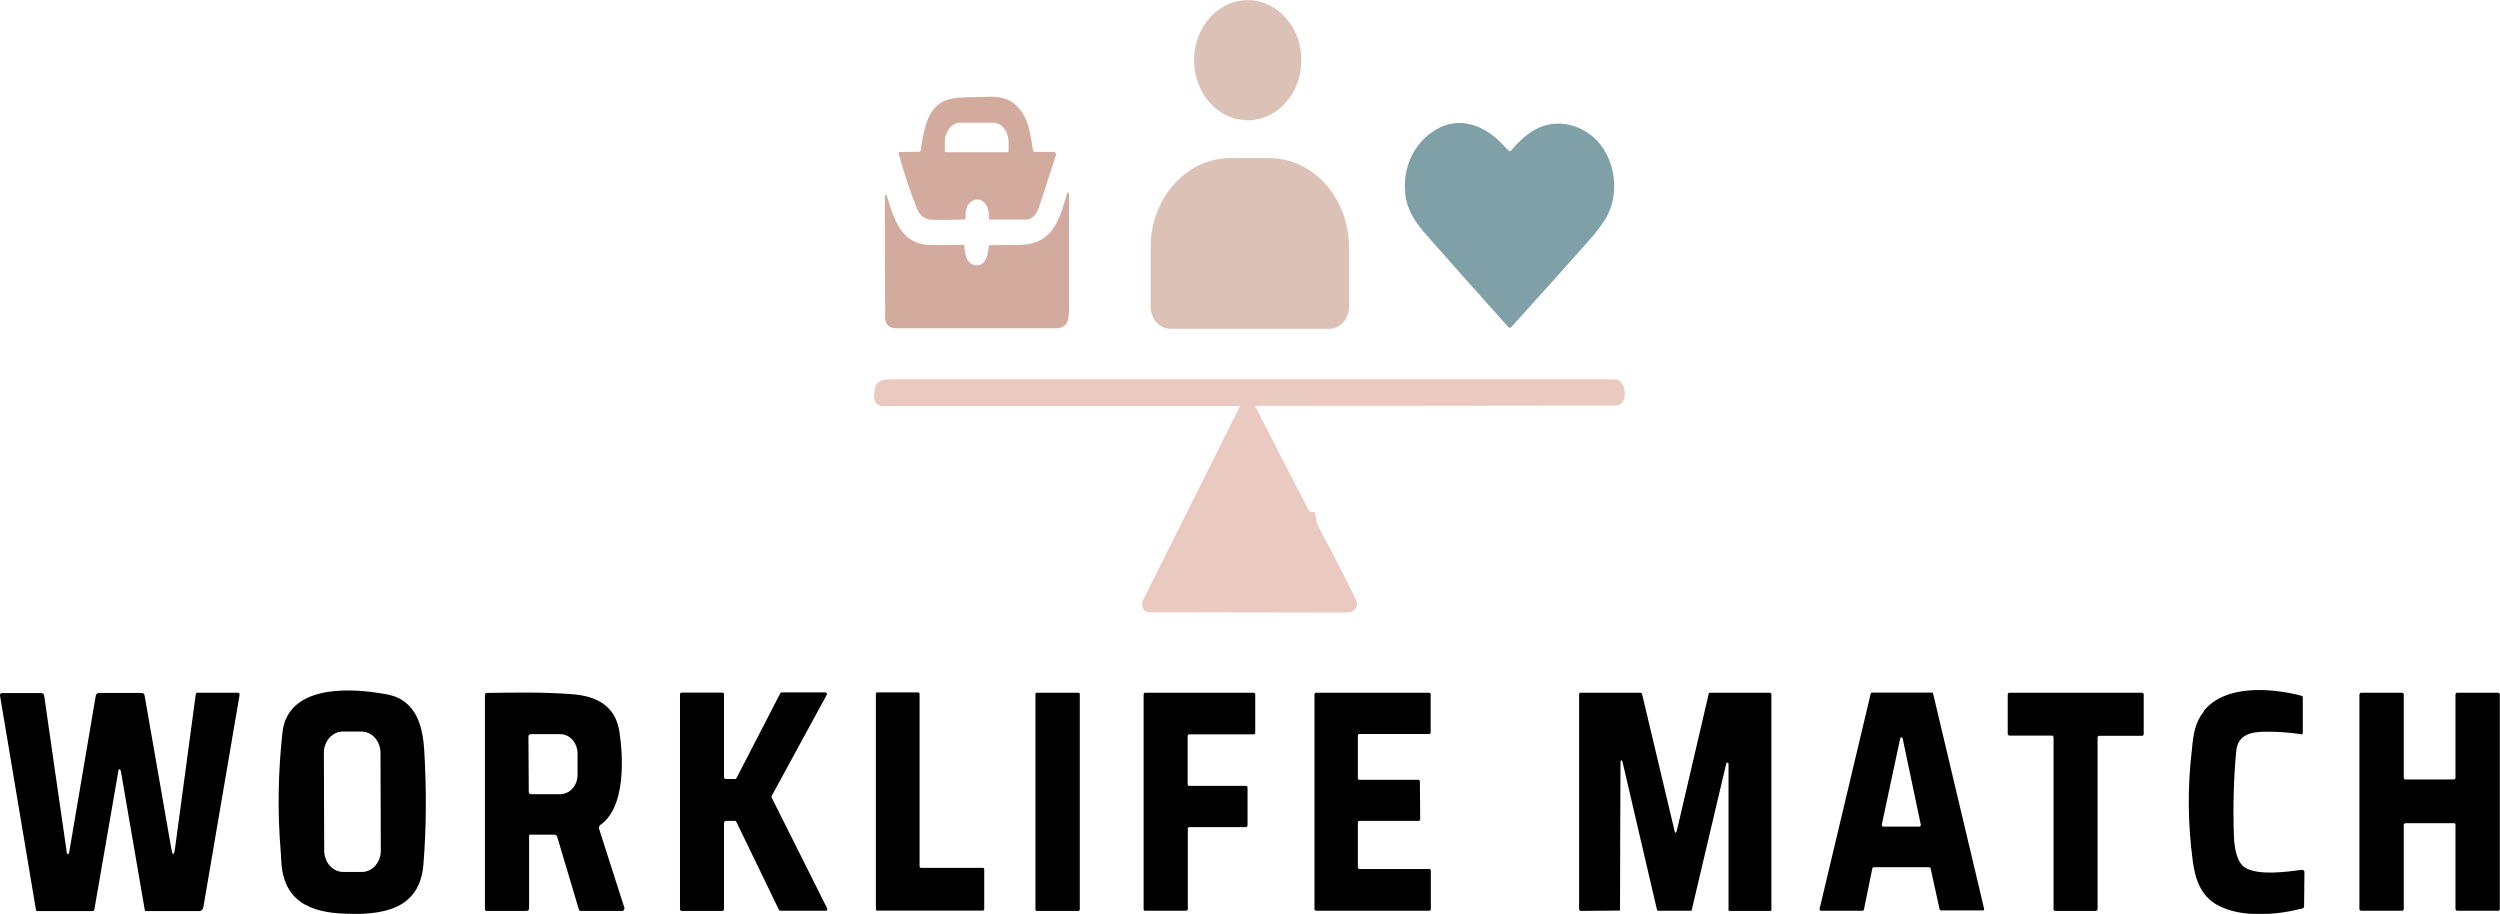 <?xml version="1.0" encoding="UTF-8"?>
<svg id="Layer_1" data-name="Layer 1" xmlns="http://www.w3.org/2000/svg" viewBox="0 0 152.76 55.84">
  <defs>
    <style>
      .cls-1 {
        fill: #d3ab9e;
      }

      .cls-1, .cls-2, .cls-3, .cls-4, .cls-5 {
        stroke-width: 0px;
      }

      .cls-3 {
        fill: #eac9c1;
      }

      .cls-4 {
        fill: #dcc2b6;
      }

      .cls-5 {
        fill: rgba(25, 83, 95, .55);
      }
    </style>
  </defs>
  <path class="cls-4" d="m76.24,7.35c1.81,0,3.28-1.64,3.28-3.67s-1.47-3.67-3.28-3.67-3.28,1.64-3.28,3.67,1.47,3.67,3.28,3.67Z"/>
  <path class="cls-1" d="m56.16,9.28c.05,0,.09-.04.1-.09.25-1.66.51-3.11,2.31-3.22.32-.02.97-.04,1.96-.06,1.07-.02,1.8.48,2.21,1.52.2.5.28,1.13.37,1.72.01.07.06.13.14.13h1.15c.07.01.13.08.13.15,0,.01,0,.03-.01.05-.33,1.05-.68,2.08-1.01,3.11-.16.48-.39.83-.86.83h-2.17s-.06-.04-.06-.07h0c.1-1.6-1.56-1.47-1.41-.06,0,.06-.03.11-.08.12h-.01c-.64.02-1.28.04-1.92.02-.47-.01-.79-.23-.97-.68-.44-1.1-.8-2.22-1.12-3.35-.01-.05.01-.09.05-.11h.02l1.2-.02Zm1.63.02h3.8s.04-.04.04-.06v-.53c0-.67-.41-1.21-.92-1.21h-2.06c-.5,0-.92.54-.92,1.21v.53s.03.06.05.06Z"/>
  <path class="cls-5" d="m92.2,9.22s.08.04.11,0c.88-1.03,1.81-1.74,3.1-1.66.72.05,1.36.32,1.93.8,1.36,1.17,1.75,3.53.69,5.12-.26.4-.58.81-.96,1.24-1.54,1.73-3.11,3.49-4.72,5.26-.05.06-.14.06-.19,0-1.66-1.85-3.32-3.72-5-5.62-.59-.67-1.14-1.42-1.28-2.4-.24-1.83.65-3.5,2.17-4.2,1.33-.61,2.74-.02,3.73,1.03.15.16.27.29.4.42Z"/>
  <path class="cls-4" d="m71.51,20.09c-.66,0-1.2-.6-1.2-1.35v-3.63c0-3.01,2.18-5.45,4.88-5.45h2.36c2.7,0,4.88,2.45,4.88,5.45v3.63c0,.74-.53,1.35-1.2,1.35h-9.72Z"/>
  <path class="cls-1" d="m54.09,19.34c-.02-2.46-.03-4.93-.02-7.38,0-.04.02-.06.05-.06h.02s.05.05.06.09c.44,1.52.94,2.95,2.63,2.98.67.01,1.35.01,2.02-.01.05,0,.08.02.08.08.02.57.17,1.18.78,1.17.54-.01.66-.66.7-1.12.01-.06.05-.11.1-.11.57-.01,1.13-.01,1.67-.01,2.02,0,2.49-1.26,3.01-3.11.04-.14.08-.14.13,0v7.09c0,.73-.16,1.11-.85,1.11h-9.63c-.46.02-.76-.19-.77-.73Z"/>
  <path class="cls-3" d="m76.71,24.85c1.07,2.09,2.15,4.2,3.25,6.31.05.11.19.15.27.13.06-.02.11.01.14.08h0c.02.15.05.3.07.46.02.12.05.22.11.33.82,1.52,1.59,3.04,2.34,4.56.04.09.05.21.01.32-.09.26-.29.39-.59.39-4.02-.01-8.05-.01-12.07-.02-.28,0-.46-.21-.45-.49,0-.11.05-.26.16-.46,1.93-3.87,3.86-7.73,5.78-11.57.03-.06.01-.08-.04-.08h-21.74c-.37,0-.55-.22-.54-.66.01-1.05.62-.97,1.4-.97h43.88c.68,0,.89,1.6.01,1.6-7.32.01-14.63.02-21.96.02-.02,0-.04.02-.04.05h0Z"/>
  <path class="cls-2" d="m21.46,55.84c-1.98-.02-4.11-.42-4.27-3.17-.02-.36-.03-.55-.03-.55-.21-2.46-.17-4.91.1-7.37.32-2.84,3.93-2.7,5.77-2.42.62.09,1.16.16,1.66.53.91.66,1.16,1.83,1.23,2.95.15,2.49.13,4.84-.05,7.04-.23,2.68-2.41,3.01-4.41,3Zm1.79-9.84c0-.71-.52-1.3-1.16-1.3h-1.14c-.64,0-1.16.58-1.16,1.3l.02,5.98c0,.71.52,1.3,1.16,1.3h1.14c.64,0,1.16-.58,1.16-1.3l-.02-5.98Z"/>
  <path class="cls-2" d="m134.66,43.44c1.35-1.67,4.25-1.38,5.99-.92.04.01.06.05.06.09v2.19s-.03.07-.06.07h-.01c-.73-.12-1.46-.16-2.17-.16-.83,0-1.74.12-1.83,1.21-.16,1.71-.2,3.43-.14,5.15.02.69.16,1.65.72,1.97.84.47,2.53.23,3.44.11.07-.01.14.05.15.12v.02l-.02,2.08c0,.07-.03.12-.09.14-1.58.4-3.76.6-5.23-.22-.96-.54-1.33-1.51-1.48-2.66-.31-2.29-.33-4.57-.05-6.88.08-.9.2-1.63.73-2.29Z"/>
  <path class="cls-2" d="m4.07,52.09c.07.15.13.14.16-.02l1.62-9.55c.02-.11.1-.18.2-.18h2.63c.07,0,.13.06.15.13l1.63,9.34c.09.51.17.51.24-.01l1.26-9.36c.01-.06.05-.11.1-.11h2.49c.05,0,.09.05.09.11v.02l-2.21,12.95c-.03.16-.11.26-.27.26h-3.27s-.04-.02-.04-.05c-.48-2.81-.97-5.62-1.45-8.42-.01-.07-.02-.11-.02-.11-.07-.13-.13-.12-.15.04l-1.46,8.42c-.01.08-.05.12-.13.12h-3.38s-.05-.02-.06-.06L0,42.5c-.01-.07.03-.14.09-.15h2.44c.08,0,.16.07.17.16.45,3.17.91,6.31,1.36,9.43,0,.07.01.13.01.14Z"/>
  <path class="cls-2" d="m32.33,51.06v4.42c0,.12-.05.18-.16.18h-2.46s-.08-.04-.08-.09v-13.1c0-.07.05-.13.11-.13,1.77-.02,3.49-.06,5.24.08,1.36.11,2.61.62,2.87,2.29.25,1.66.36,4.63-1.16,5.69-.08.06-.11.16-.08.26l1.54,4.8c.02.08-.01.16-.08.19-.01,0-.03.01-.04.01h-2.55c-.05,0-.09-.04-.11-.09l-1.32-4.43c-.02-.08-.09-.14-.18-.14h-1.51s-.03.05-.03.08Zm-.04-6.06l.02,3.39c0,.08.06.14.13.14h1.8c.59-.01,1.06-.55,1.05-1.19v-1.31c-.01-.66-.49-1.18-1.07-1.17h-1.8c-.06,0-.13.06-.13.14Z"/>
  <path class="cls-2" d="m44.24,50.26v5.31s-.03.09-.08.09h-2.53s-.08-.04-.08-.09v-13.16s.03-.09.08-.09h2.53s.08.04.08.09v5.1s.03.09.08.09h.61s.05-.01.07-.05l2.68-5.19s.04-.05.07-.05h2.71s.07.04.07.09c0,.01,0,.04-.01.05l-3.37,6.19s-.01.06,0,.09l3.4,6.79s.01.09-.03.12c-.01.01-.02.01-.04.01h-2.81s-.05-.01-.07-.05l-2.61-5.39s-.04-.05-.07-.05h-.6s-.07.05-.07.09Z"/>
  <path class="cls-2" d="m56.27,53.03h3.81s.06.05.06.08v2.46s-.03.07-.06.07h-6.5s-.06-.04-.06-.07v-13.19s.03-.07.06-.07h2.55s.06.04.06.07v10.56c.01.06.04.08.07.08Z"/>
  <path class="cls-2" d="m63.33,42.33h2.59s.06.04.06.07v13.19s-.03.07-.06.07h-2.59s-.06-.04-.06-.07v-13.19s.02-.07.06-.07Z"/>
  <path class="cls-2" d="m72.49,55.65h-2.54s-.07-.02-.07-.07v-13.17s.03-.08.07-.08h6.68s.07.04.07.08v2.38s-.03.08-.07.08h-3.99s-.07.04-.07.08v2.99s.03.08.07.08h3.52s.07.04.07.08v2.36s-.04.08-.08.08h-3.5s-.07.04-.07.08v4.94s-.04.08-.08.08Z"/>
  <path class="cls-2" d="m87.43,53.22v2.35s-.04.08-.08.08h-6.96s-.07-.04-.07-.08v-13.16s.03-.08.07-.08h6.96s.07.04.07.08v2.36s-.03.08-.07.08h-4.31s-.07.04-.07.08v2.64s.03.08.07.08h3.65s.07.04.07.08l.02,2.35s-.03.08-.07.08h-3.67s-.07.04-.07.08v2.78s.03.08.07.08h4.32s.07.05.07.09Z"/>
  <path class="cls-2" d="m102.29,50.68c.06.27.13.27.19,0l1.93-8.29s.03-.06.06-.06h3.68c.05,0,.09.05.09.12v13.15s-.02.06-.05.06h-2.53s-.04-.02-.04-.05v-8.95s-.02-.05-.04-.06h-.04s-.05.02-.06.06l-2.11,8.95s-.02.04-.04.04h-2.03s-.05-.01-.05-.05l-2.11-9.06s-.03-.07-.07-.08c-.03-.01-.05.01-.05.05-.02,3.02-.02,6.05-.03,9.08,0,.02,0,.05-.04.05l-2.36.02c-.05,0-.1-.05-.1-.12v-13.13s.03-.08.07-.08h3.68c.05,0,.09.04.1.09l1.96,8.26Z"/>
  <path class="cls-2" d="m117.88,52.99h-3.4s-.06.02-.07.06l-.52,2.54s-.03.06-.07.06h-2.57s-.07-.04-.07-.08v-.02l3.13-13.17s.03-.06.07-.06h3.67s.06.02.07.06l3.12,13.16s0,.08-.05.09h-2.6s-.06-.02-.07-.06l-.56-2.54s-.03-.03-.07-.03Zm-2.9-2.59s.02.09.06.11h2.25s.08-.04.08-.09v-.02l-1.11-5.28s-.05-.08-.09-.07c-.03.01-.05.04-.06.07l-1.13,5.29Z"/>
  <path class="cls-2" d="m122.68,44.87v-2.45s.03-.09.08-.09h8.15s.08.04.08.09v2.45s-.03.09-.08.09h-2.66s-.08.04-.08.09v10.52s-.04.08-.09.09h-2.52s-.08-.02-.08-.08v-10.54s-.03-.09-.08-.09h-2.64s-.07-.04-.07-.08Z"/>
  <path class="cls-2" d="m149.96,50.3h-3s-.08.05-.08.09v5.17s-.04.09-.08.09h-2.55s-.08-.05-.08-.09v-13.14s.04-.09.08-.09h2.55s.08.05.08.09v5.12s.04.09.08.09h3s.08-.05.08-.09v-5.12s.04-.09.08-.09h2.55s.08.05.08.09v13.14s-.04.09-.08.09h-2.55s-.08-.05-.08-.09v-5.17c0-.06-.04-.09-.08-.09Z"/>
</svg>